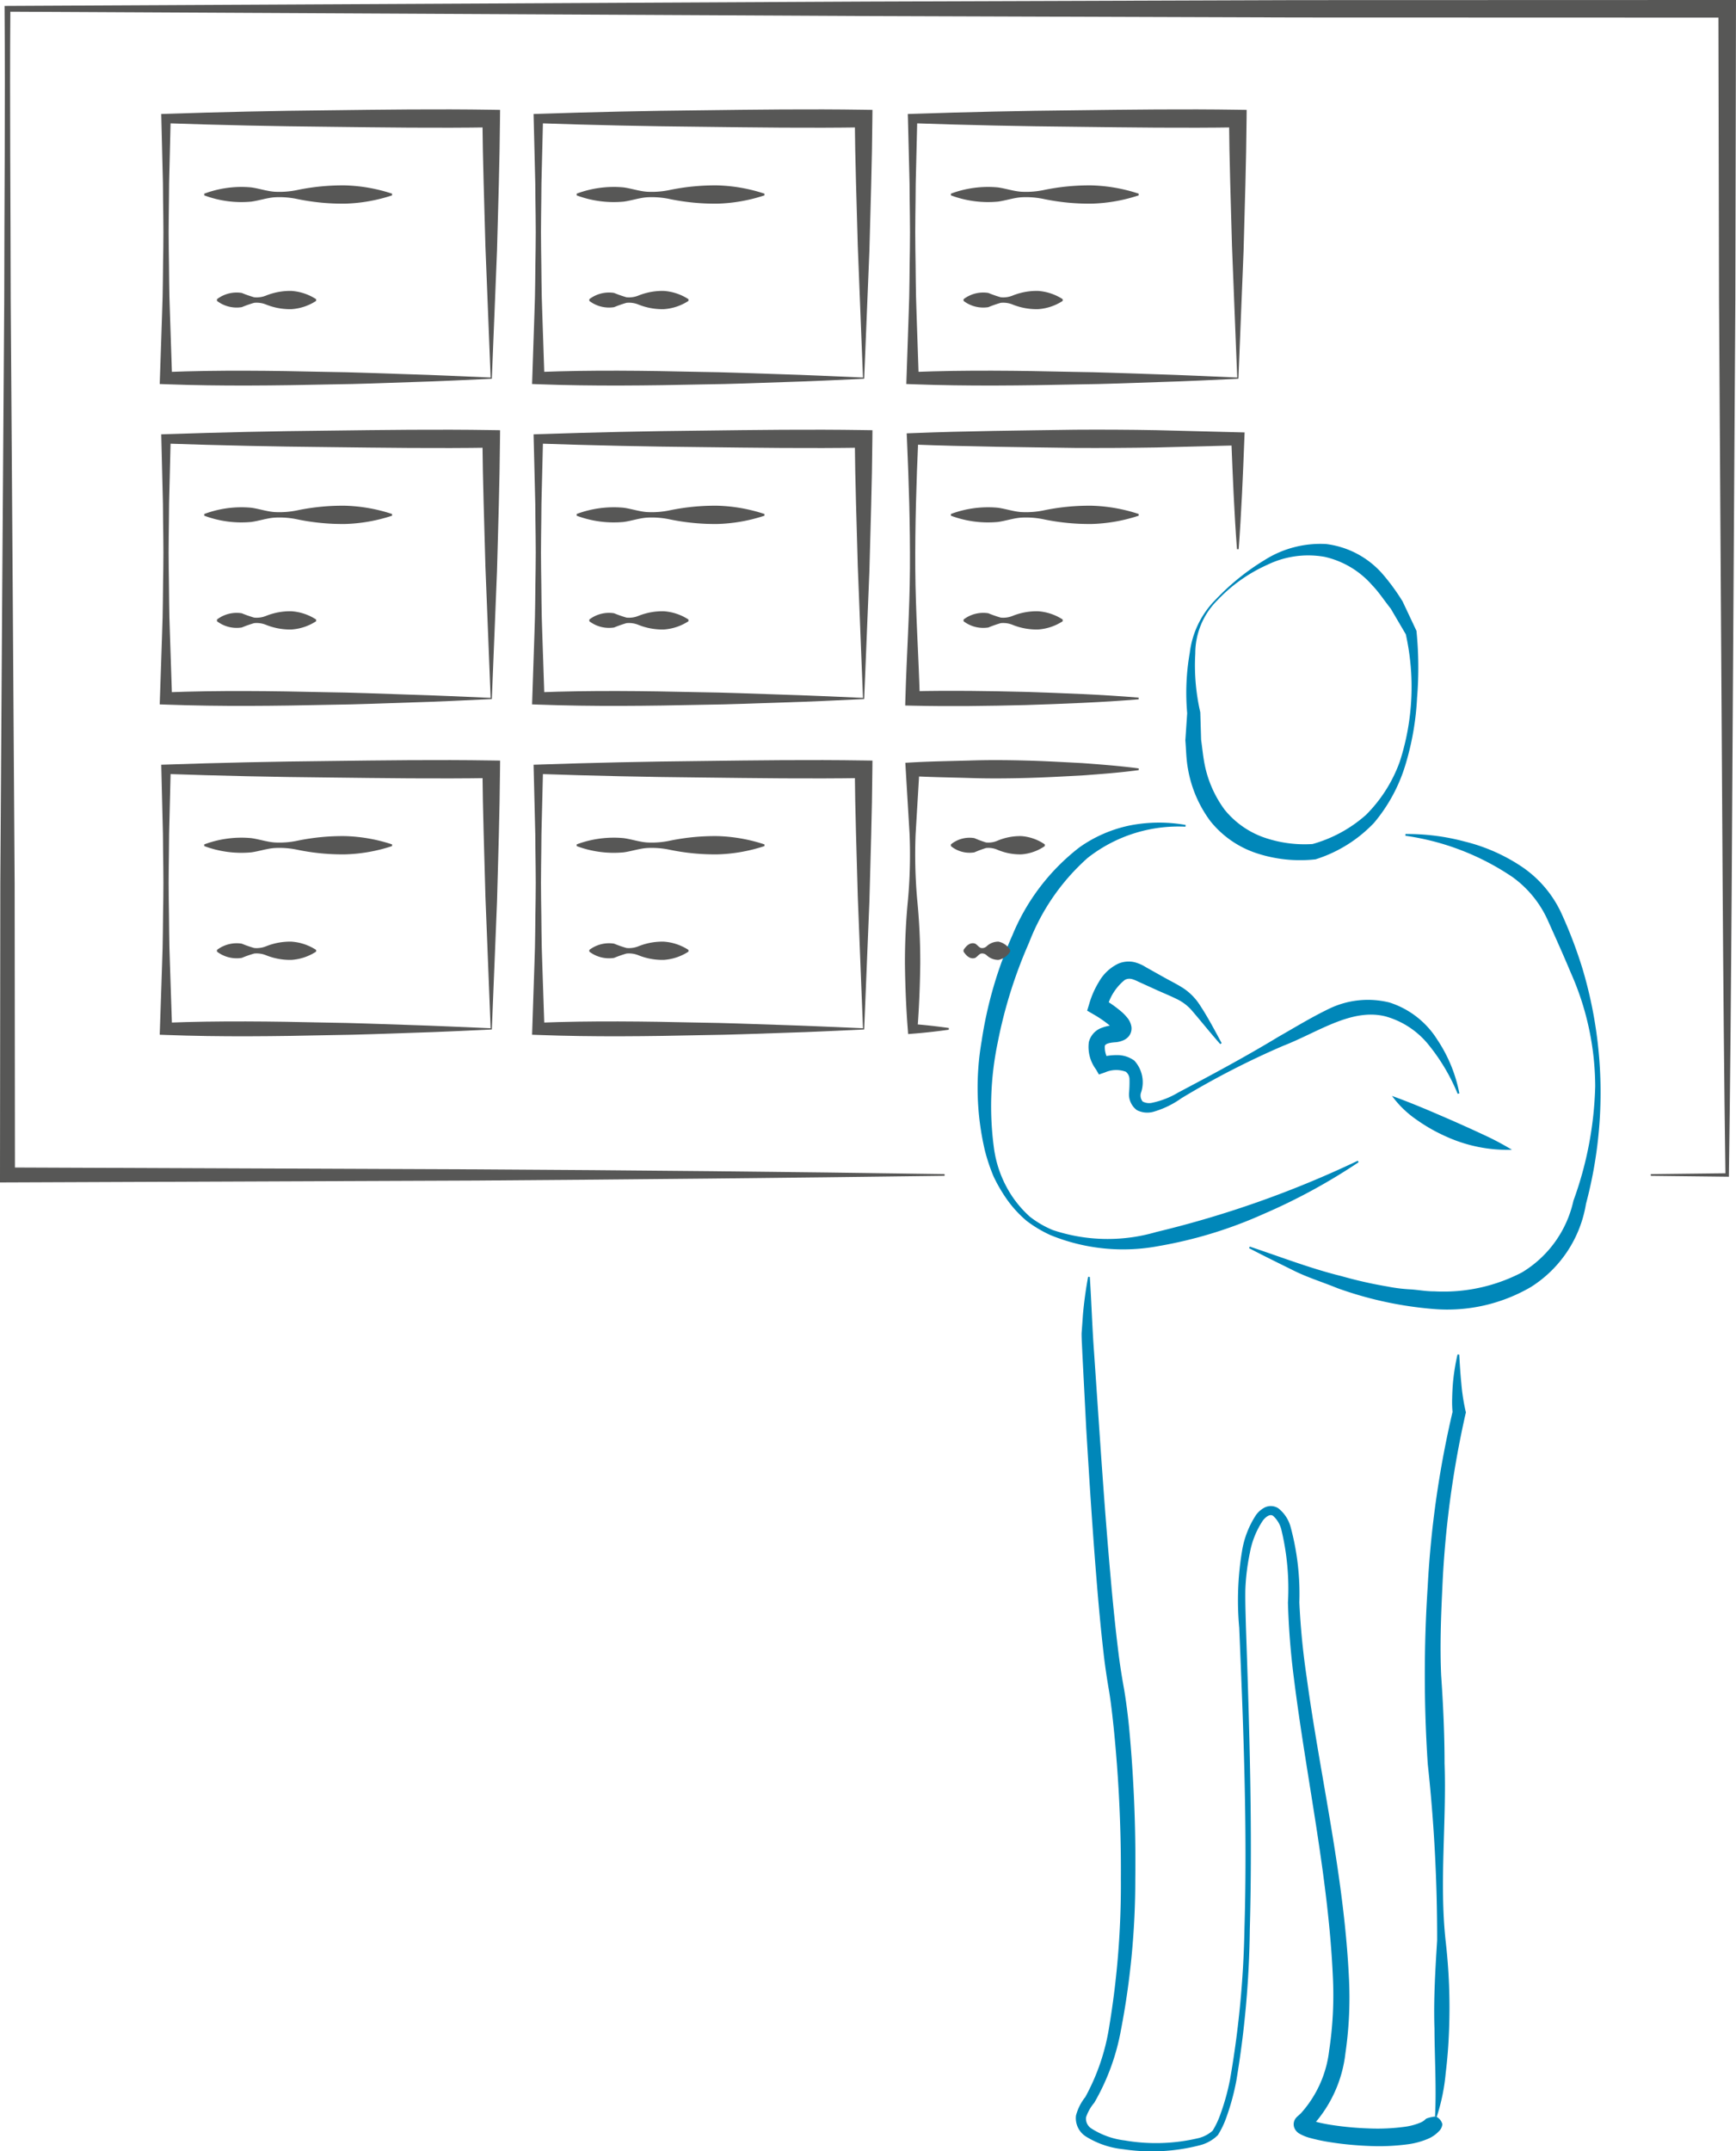<svg xmlns="http://www.w3.org/2000/svg" viewBox="0 0 68.863 85.292"><defs><style>.cls-1{fill:#575756;}.cls-2{fill:#0087b9;}</style></defs><title>Element 5</title><g id="Ebene_2" data-name="Ebene 2"><g id="Ebene_1-2" data-name="Ebene 1"><g id="Illustrationen"><path class="cls-1" d="M8.104,7.678a4.203,4.203,0,0,1,1.862-.248c.31.042.621.151.931.172a3.452,3.452,0,0,0,.931-.076,8.852,8.852,0,0,1,1.862-.176,6.503,6.503,0,0,1,1.862.328v.068a6.503,6.503,0,0,1-1.862.328,8.859,8.859,0,0,1-1.862-.176,3.452,3.452,0,0,0-.931-.076c-.31.021-.621.131-.931.172a4.203,4.203,0,0,1-1.862-.248Z"/><path class="cls-1" d="M8.607,11.862a1.286,1.286,0,0,1,.983-.248,4.567,4.567,0,0,0,.492.172.998.998,0,0,0,.492-.076,2.571,2.571,0,0,1,.983-.176,2.048,2.048,0,0,1,.983.328V11.93a2.048,2.048,0,0,1-.983.328,2.572,2.572,0,0,1-.983-.176.998.998,0,0,0-.492-.076,4.589,4.589,0,0,0-.492.172,1.286,1.286,0,0,1-.983-.248Z"/><path class="cls-1" d="M8.104,33.477a4.203,4.203,0,0,1,1.862-.248c.31.042.621.151.931.172a3.452,3.452,0,0,0,.931-.076,8.852,8.852,0,0,1,1.862-.176,6.503,6.503,0,0,1,1.862.328v.068a6.507,6.507,0,0,1-1.862.328,8.852,8.852,0,0,1-1.862-.176,3.456,3.456,0,0,0-.931-.076c-.31.021-.621.13-.931.172a4.203,4.203,0,0,1-1.862-.248Z"/><path class="cls-1" d="M8.607,37.661a1.286,1.286,0,0,1,.983-.248,4.567,4.567,0,0,0,.492.172.998.998,0,0,0,.492-.076,2.571,2.571,0,0,1,.983-.176,2.048,2.048,0,0,1,.983.328v.068a2.049,2.049,0,0,1-.983.328,2.571,2.571,0,0,1-.983-.176.999.999,0,0,0-.492-.076,4.589,4.589,0,0,0-.492.172,1.286,1.286,0,0,1-.983-.248Z"/><path class="cls-1" d="M8.104,20.378a4.203,4.203,0,0,1,1.862-.248c.31.042.621.151.931.172a3.456,3.456,0,0,0,.931-.076,8.852,8.852,0,0,1,1.862-.176,6.503,6.503,0,0,1,1.862.328v.068a6.503,6.503,0,0,1-1.862.328,8.852,8.852,0,0,1-1.862-.176,3.452,3.452,0,0,0-.931-.076c-.31.021-.621.13-.931.172a4.203,4.203,0,0,1-1.862-.248Z"/><path class="cls-1" d="M8.607,24.562a1.286,1.286,0,0,1,.983-.248,4.589,4.589,0,0,0,.492.172.998.998,0,0,0,.492-.076,2.572,2.572,0,0,1,.983-.176,2.048,2.048,0,0,1,.983.328V24.63a2.048,2.048,0,0,1-.983.328,2.571,2.571,0,0,1-.983-.176.998.998,0,0,0-.492-.076,4.567,4.567,0,0,0-.492.172,1.286,1.286,0,0,1-.983-.248Z"/><path class="cls-1" d="M37.469,46.617q-9.293.124-18.586.188L.297,46.879,0,46.88l0-.297L.012,35.024.088,23.466l.08-11.559C.172,8.055.212,4.202.182.349L.181.235.297.234,34.405.062,51.459.005,68.513,0h.35l-.001.349-.025,11.559-.072,11.559c-.055,7.706-.074,15.411-.183,23.117l-.001.07-.068-.001-3.03-.035v-.068l3.03-.035-.069.069c-.108-7.706-.128-15.411-.183-23.117L68.19,11.907,68.165.349l.348.349L51.459.693,34.405.636.297.463.411.349c-.03,3.853.01,7.706.014,11.559l.08,11.559L.581,35.024.593,46.583l-.296-.296,18.586.074q9.293.051,18.586.188Z"/><path class="cls-1" d="M19.51,15.016c-1.029.048-2.074.101-3.143.132-1.066.034-2.137.08-3.228.092-2.169.048-4.372.076-6.553-.006l-.25-.009.008-.233L6.43,12.419c.036-.858.03-1.716.047-2.573C6.492,8.988,6.466,8.13,6.463,7.272L6.4,4.699,6.395,4.52l.19-.006q3.225-.11,6.45-.141c2.15-.027,4.3-.056,6.45-.022l.352.005-.003.344c-.014,1.758-.073,3.51-.119,5.242Zm-.048-.048L19.255,9.75c-.045-1.699-.105-3.378-.119-5.051l.349.349c-2.15.034-4.3.004-6.45-.022q-3.225-.029-6.45-.141l.185-.186L6.708,7.272c-.003.858-.029,1.716-.014,2.573.017.858.011,1.716.047,2.573l.086,2.573L6.585,14.75c2.119-.083,4.216-.054,6.348-.006,1.059.012,2.138.058,3.222.092C17.236,14.867,18.341,14.92,19.462,14.968Z"/><path class="cls-2" d="M53.894,46.078a23.494,23.494,0,0,1-3.783,2.057,17.319,17.319,0,0,1-4.143,1.266,7.613,7.613,0,0,1-4.304-.435,4.941,4.941,0,0,1-.94-.562,4.561,4.561,0,0,1-.747-.803,6.243,6.243,0,0,1-.559-.946,7.293,7.293,0,0,1-.35-1.041,10.859,10.859,0,0,1-.127-4.35,16.196,16.196,0,0,1,1.218-4.184,8.483,8.483,0,0,1,2.666-3.49,5.317,5.317,0,0,1,2.036-.872,6.029,6.029,0,0,1,2.171-.011l-.007.068a5.833,5.833,0,0,0-3.881,1.239,8.635,8.635,0,0,0-2.324,3.359A18.726,18.726,0,0,0,39.57,41.369a12.324,12.324,0,0,0-.14,4.165,4.543,4.543,0,0,0,.741,1.928,4.338,4.338,0,0,0,.685.779,3.94,3.94,0,0,0,.897.523,6.856,6.856,0,0,0,4.114.081A40.65,40.65,0,0,0,53.86,46.02Z"/><path class="cls-2" d="M55.75,33.066a8.779,8.779,0,0,1,2.35.298,7.123,7.123,0,0,1,2.209.96,4.504,4.504,0,0,1,1.618,1.863,18.155,18.155,0,0,1,.844,2.21,17.141,17.141,0,0,1,.135,9.355l.009-.041a4.816,4.816,0,0,1-2.185,3.313,6.588,6.588,0,0,1-3.872.873,14.781,14.781,0,0,1-3.805-.825c-.597-.245-1.216-.432-1.789-.724-.576-.285-1.152-.566-1.717-.863l.029-.061c1.215.404,2.397.864,3.625,1.167a17.162,17.162,0,0,0,1.836.415,6.337,6.337,0,0,0,.925.114c.309.02.617.081.924.077a6.733,6.733,0,0,0,3.488-.751,4.43,4.43,0,0,0,2.031-2.8l.009-.041a14.247,14.247,0,0,0,.864-4.539,11.163,11.163,0,0,0-.969-4.502c-.297-.711-.616-1.419-.934-2.125a4.268,4.268,0,0,0-1.381-1.669,10.104,10.104,0,0,0-4.246-1.635Z"/><path class="cls-2" d="M55.218,43.45c.854.308,1.625.645,2.411.986.39.173.781.348,1.172.531a11.208,11.208,0,0,1,1.174.618,5.88,5.88,0,0,1-2.619-.529,6.728,6.728,0,0,1-1.167-.665A3.995,3.995,0,0,1,55.218,43.45Z"/><path class="cls-2" d="M57.822,43.366a7.726,7.726,0,0,0-1.13-1.914A3.355,3.355,0,0,0,54.973,40.3c-1.357-.348-2.679.622-4.081,1.167a33.098,33.098,0,0,0-4.033,2.077,3.619,3.619,0,0,1-1.06.521.914.914,0,0,1-.702-.052.777.777,0,0,1-.31-.686,4.687,4.687,0,0,0,.017-.54.384.384,0,0,0-.145-.296,1.104,1.104,0,0,0-.826.026l-.241.084-.119-.206a1.482,1.482,0,0,1-.281-1.079.809.809,0,0,1,.459-.546,1.77,1.77,0,0,1,.518-.126.319.319,0,0,0,.102-.027.127.127,0,0,0-.048.048.217.217,0,0,0-.036.142c.032.075-.062-.075-.15-.135a4.684,4.684,0,0,0-.661-.457l-.251-.146.081-.266a3.562,3.562,0,0,1,.381-.869,1.77,1.77,0,0,1,.765-.725,1.06,1.06,0,0,1,.614-.069,1.534,1.534,0,0,1,.487.205l.739.414c.248.139.501.261.762.43a2.279,2.279,0,0,1,.649.67c.323.49.583.992.857,1.497l-.056.039c-.379-.428-.74-.882-1.101-1.302a1.823,1.823,0,0,0-.603-.474c-.232-.117-.5-.227-.761-.343l-.786-.357c-.265-.132-.371-.139-.523-.077a2.054,2.054,0,0,0-.726,1.155l-.17-.412a4.893,4.893,0,0,1,.78.55,1.951,1.951,0,0,1,.189.198.762.762,0,0,1,.176.363.501.501,0,0,1-.076.353.559.559,0,0,1-.217.184.98.98,0,0,1-.321.088c-.327.02-.426.082-.439.149a.939.939,0,0,0,.165.582l-.359-.121a2.144,2.144,0,0,1,.654-.099,1.145,1.145,0,0,1,.712.22,1.272,1.272,0,0,1,.256,1.29.38.38,0,0,0,.072.329.543.543,0,0,0,.4.045,3.334,3.334,0,0,0,1.006-.398c1.342-.709,2.676-1.423,3.977-2.211.666-.379,1.294-.766,2.006-1.11a3.535,3.535,0,0,1,2.406-.25,3.491,3.491,0,0,1,1.889,1.466,5.795,5.795,0,0,1,.879,2.135Z"/><path class="cls-2" d="M48.244,23.749a9.34,9.34,0,0,1,1.921-1.546,4.128,4.128,0,0,1,2.448-.633,3.551,3.551,0,0,1,2.271,1.234,8.498,8.498,0,0,1,.752,1.037l.537,1.139.014.029.003.023a14.636,14.636,0,0,1,.021,2.644,10.982,10.982,0,0,1-.445,2.593,6.483,6.483,0,0,1-1.258,2.35,5.449,5.449,0,0,1-2.303,1.444l-.017.006-.026.003a5.519,5.519,0,0,1-2.251-.224,3.921,3.921,0,0,1-1.899-1.293,4.844,4.844,0,0,1-.892-2.094c-.067-.368-.069-.742-.1-1.11l.074-1.095.003.064a9.167,9.167,0,0,1,.098-2.438A3.611,3.611,0,0,1,48.244,23.749Zm.047.049a2.97,2.97,0,0,0-.877,2.112,8.287,8.287,0,0,0,.196,2.319l.002.007.002.058.031,1.033c.048.336.078.676.145,1.003a4.5,4.5,0,0,0,.788,1.772A3.507,3.507,0,0,0,50.132,33.2a4.914,4.914,0,0,0,1.948.262l-.043.009a5.367,5.367,0,0,0,2.149-1.164A5.705,5.705,0,0,0,55.528,30.19a9.618,9.618,0,0,0,.228-5.082l.016.052-.606-1.032c-.246-.304-.459-.641-.726-.916a3.54,3.54,0,0,0-1.9-1.136,3.72,3.72,0,0,0-2.275.32A6.21,6.21,0,0,0,48.291,23.798Z"/><path class="cls-2" d="M56.925,83.915c.058-1.161-.018-2.322-.023-3.486-.039-1.163.033-2.328.106-3.496a63.617,63.617,0,0,0-.372-6.993,53.444,53.444,0,0,1-.003-7.03,39.386,39.386,0,0,1,.998-6.983l-.005.12a4.312,4.312,0,0,1-.022-.608c.004-.197.014-.393.029-.588a8.451,8.451,0,0,1,.184-1.153l.068.006c.021.386.045.768.083,1.146a7.784,7.784,0,0,0,.169,1.097l.012.05-.017.069a38.959,38.959,0,0,0-.917,6.877c-.056,1.156-.099,2.327-.048,3.476.08,1.16.135,2.328.135,3.496.082,2.336-.209,4.681.04,7.012a22.977,22.977,0,0,1,.14,3.509c-.02.586-.062,1.172-.135,1.757a7.784,7.784,0,0,1-.357,1.737Z"/><path class="cls-2" d="M43.231,50.627c.065,1.003.094,1.995.167,2.975l.203,2.985c.136,1.989.278,3.979.456,5.963.087.992.186,1.983.308,2.966.061.499.136.962.227,1.467.083.502.146,1.001.196,1.502a56.48,56.48,0,0,1,.246,6.011,31.522,31.522,0,0,1-.571,6,8.915,8.915,0,0,1-1.055,2.87,1.746,1.746,0,0,0-.326.574.46.46,0,0,0,.221.454,3.135,3.135,0,0,0,1.31.467,7.3,7.3,0,0,0,2.9-.085,1.325,1.325,0,0,0,.589-.301,3.34,3.34,0,0,0,.301-.631,9.005,9.005,0,0,0,.393-1.42,38.774,38.774,0,0,0,.568-5.932c.12-3.985-.039-7.974-.207-11.96a11.923,11.923,0,0,1,.108-3.019,3.681,3.681,0,0,1,.564-1.457,1.001,1.001,0,0,1,.348-.294.551.551,0,0,1,.527.034,1.411,1.411,0,0,1,.482.709,10.148,10.148,0,0,1,.356,3.022A29.505,29.505,0,0,0,51.83,66.48c.535,3.938,1.477,7.838,1.676,11.877a15.243,15.243,0,0,1-.137,3.051,5.115,5.115,0,0,1-1.303,2.869l-.154.141c-.028.022.009.002.042-.054a.301.301,0,0,0,.019-.247c-.06-.117-.069-.09-.067-.097a1.33,1.33,0,0,0,.256.092,6.419,6.419,0,0,0,.694.141,12.372,12.372,0,0,0,1.448.132,7.977,7.977,0,0,0,1.427-.066,2.438,2.438,0,0,0,.625-.17.601.601,0,0,0,.191-.128c.023-.032-.003.003.051-.034a1.522,1.522,0,0,1,.328-.073l.066.016a.458.458,0,0,1,.223.286.437.437,0,0,1-.14.284,1.287,1.287,0,0,1-.421.293,3.1,3.1,0,0,1-.815.222,8.632,8.632,0,0,1-1.559.064,13.033,13.033,0,0,1-1.53-.15,7.041,7.041,0,0,1-.771-.163,1.734,1.734,0,0,1-.439-.177.471.471,0,0,1-.197-.228.395.395,0,0,1,.027-.337.499.499,0,0,1,.105-.122l.123-.111A4.481,4.481,0,0,0,52.724,81.3a14.657,14.657,0,0,0,.148-2.918c-.175-3.948-1.048-7.864-1.545-11.836a30.034,30.034,0,0,1-.237-3.007,9.984,9.984,0,0,0-.265-2.907,1.1,1.1,0,0,0-.317-.527c-.109-.087-.26-.006-.405.168a3.394,3.394,0,0,0-.526,1.305A8.585,8.585,0,0,0,49.4,63.034c-.008.487.011.99.024,1.487.138,3.987.263,7.982.153,11.976a38.969,38.969,0,0,1-.531,5.976,9.256,9.256,0,0,1-.395,1.463,3.405,3.405,0,0,1-.342.715,1.558,1.558,0,0,1-.713.401,7.594,7.594,0,0,1-3.039.158,3.45,3.45,0,0,1-1.49-.51.861.861,0,0,1-.385-.826,1.99,1.99,0,0,1,.371-.736,8.515,8.515,0,0,0,.939-2.74,34.335,34.335,0,0,0,.47-5.909,55.947,55.947,0,0,0-.28-5.944c-.051-.492-.105-.984-.182-1.467-.083-.477-.163-1-.219-1.492-.115-.998-.206-1.994-.286-2.99-.162-1.992-.288-3.985-.408-5.978l-.154-2.991c-.009-.253-.028-.49-.029-.756l.054-.756q.067-.75.205-1.493Z"/><path class="cls-1" d="M19.51,40.815c-1.029.048-2.074.101-3.143.132-1.066.034-2.137.08-3.228.092-2.169.048-4.372.076-6.553-.006l-.25-.009.008-.233L6.43,38.218c.036-.858.03-1.716.047-2.573.015-.858-.011-1.716-.014-2.573L6.4,30.498l-.004-.179.19-.006q3.225-.11,6.45-.141c2.15-.027,4.3-.056,6.45-.022l.352.005-.003.344c-.014,1.758-.073,3.51-.119,5.242Zm-.048-.048-.206-5.218c-.045-1.699-.105-3.378-.119-5.051l.349.349c-2.15.034-4.3.004-6.45-.022q-3.225-.029-6.45-.141l.185-.186-.063,2.573c-.003.858-.029,1.716-.014,2.573.017.858.011,1.716.047,2.573l.086,2.573-.242-.242c2.119-.083,4.216-.054,6.348-.006,1.059.012,2.138.058,3.222.092C17.236,40.667,18.341,40.719,19.462,40.767Z"/><path class="cls-1" d="M19.51,27.716c-1.029.048-2.074.101-3.143.132-1.066.034-2.137.08-3.228.093-2.169.048-4.372.076-6.553-.006l-.25-.009.008-.233L6.43,25.119c.036-.858.03-1.716.047-2.573.015-.858-.011-1.716-.014-2.573L6.4,17.399,6.395,17.22l.19-.006q3.225-.11,6.45-.141c2.15-.027,4.3-.056,6.45-.022l.352.005-.003.344c-.014,1.758-.073,3.51-.119,5.242Zm-.048-.048L19.255,22.45c-.045-1.699-.105-3.378-.119-5.051l.349.349c-2.15.034-4.3.004-6.45-.022q-3.225-.029-6.45-.141l.185-.186-.063,2.573c-.003.858-.029,1.716-.014,2.573.017.858.011,1.716.047,2.573l.086,2.573L6.585,27.45c2.119-.083,4.216-.054,6.348-.006,1.059.012,2.138.058,3.222.093C17.236,27.568,18.341,27.62,19.462,27.668Z"/><path class="cls-1" d="M34.28,15.016c-1.029.048-2.074.101-3.143.132-1.066.034-2.137.08-3.228.092-2.169.048-4.372.076-6.553-.006l-.25-.009.008-.233L21.2,12.419c.036-.858.03-1.716.047-2.573s-.011-1.716-.014-2.573L21.17,4.699,21.166,4.52l.19-.006q3.225-.11,6.45-.141c2.15-.027,4.3-.056,6.45-.022l.352.005-.003.344c-.013,1.758-.073,3.51-.118,5.242Zm-.048-.048L34.026,9.75c-.045-1.699-.105-3.378-.119-5.051l.349.349c-2.15.034-4.3.004-6.45-.022q-3.225-.029-6.45-.141l.185-.186-.063,2.573c-.003.858-.029,1.716-.014,2.573.017.858.011,1.716.047,2.573l.086,2.573-.242-.242c2.119-.083,4.216-.054,6.347-.006,1.059.012,2.138.058,3.222.092C32.006,14.867,33.111,14.92,34.232,14.968Z"/><path class="cls-1" d="M22.875,7.678a4.203,4.203,0,0,1,1.862-.248c.31.042.621.151.931.172a3.454,3.454,0,0,0,.931-.076,8.849,8.849,0,0,1,1.862-.176,6.502,6.502,0,0,1,1.862.328v.068a6.502,6.502,0,0,1-1.862.328,8.856,8.856,0,0,1-1.862-.176,3.454,3.454,0,0,0-.931-.076c-.31.021-.621.131-.931.172a4.203,4.203,0,0,1-1.862-.248Z"/><path class="cls-1" d="M23.377,11.862a1.286,1.286,0,0,1,.983-.248,4.567,4.567,0,0,0,.492.172.998.998,0,0,0,.492-.076,2.57,2.57,0,0,1,.983-.176,2.048,2.048,0,0,1,.983.328V11.93a2.048,2.048,0,0,1-.983.328,2.572,2.572,0,0,1-.983-.176.998.998,0,0,0-.492-.076,4.589,4.589,0,0,0-.492.172,1.286,1.286,0,0,1-.983-.248Z"/><path class="cls-1" d="M34.28,40.815c-1.029.048-2.074.101-3.143.132-1.066.034-2.137.08-3.228.092-2.169.048-4.372.076-6.553-.006l-.25-.009.008-.233L21.2,38.218c.036-.858.03-1.716.047-2.573s-.011-1.716-.014-2.573L21.17,30.498l-.004-.179.19-.006q3.225-.11,6.45-.141c2.15-.027,4.3-.056,6.45-.022l.352.005-.003.344c-.013,1.758-.073,3.51-.118,5.242Zm-.048-.048-.206-5.218c-.045-1.699-.105-3.378-.119-5.051l.349.349c-2.15.034-4.3.004-6.45-.022q-3.225-.029-6.45-.141l.185-.186-.063,2.573c-.003.858-.029,1.716-.014,2.573.017.858.011,1.716.047,2.573l.086,2.573-.242-.242c2.119-.083,4.216-.054,6.347-.006,1.059.012,2.138.058,3.222.092C32.006,40.667,33.111,40.719,34.232,40.767Z"/><path class="cls-1" d="M22.875,33.477a4.203,4.203,0,0,1,1.862-.248c.31.042.621.151.931.172a3.454,3.454,0,0,0,.931-.076,8.849,8.849,0,0,1,1.862-.176,6.502,6.502,0,0,1,1.862.328v.068a6.506,6.506,0,0,1-1.862.328,8.849,8.849,0,0,1-1.862-.176,3.458,3.458,0,0,0-.931-.076c-.31.021-.621.13-.931.172a4.203,4.203,0,0,1-1.862-.248Z"/><path class="cls-1" d="M23.377,37.661a1.286,1.286,0,0,1,.983-.248,4.567,4.567,0,0,0,.492.172.998.998,0,0,0,.492-.076,2.57,2.57,0,0,1,.983-.176,2.048,2.048,0,0,1,.983.328v.068a2.049,2.049,0,0,1-.983.328,2.57,2.57,0,0,1-.983-.176.999.999,0,0,0-.492-.076,4.589,4.589,0,0,0-.492.172,1.286,1.286,0,0,1-.983-.248Z"/><path class="cls-1" d="M34.28,27.716c-1.029.048-2.074.101-3.143.132-1.066.034-2.137.08-3.228.093-2.169.048-4.372.076-6.553-.006l-.25-.009.008-.233L21.2,25.119c.036-.858.03-1.716.047-2.573s-.011-1.716-.014-2.573L21.17,17.399l-.004-.179.19-.006q3.225-.11,6.45-.141c2.15-.027,4.3-.056,6.45-.022l.352.005-.003.344c-.013,1.758-.073,3.51-.118,5.242Zm-.048-.048L34.026,22.45c-.045-1.699-.105-3.378-.119-5.051l.349.349c-2.15.034-4.3.004-6.45-.022q-3.225-.029-6.45-.141l.185-.186-.063,2.573c-.003.858-.029,1.716-.014,2.573.017.858.011,1.716.047,2.573l.086,2.573-.242-.242c2.119-.083,4.216-.054,6.347-.006,1.059.012,2.138.058,3.222.093C32.006,27.568,33.111,27.62,34.232,27.668Z"/><path class="cls-1" d="M22.875,20.378a4.203,4.203,0,0,1,1.862-.248c.31.042.621.151.931.172a3.458,3.458,0,0,0,.931-.076,8.849,8.849,0,0,1,1.862-.176,6.502,6.502,0,0,1,1.862.328v.068a6.502,6.502,0,0,1-1.862.328,8.849,8.849,0,0,1-1.862-.176,3.454,3.454,0,0,0-.931-.076c-.31.021-.621.13-.931.172a4.203,4.203,0,0,1-1.862-.248Z"/><path class="cls-1" d="M23.377,24.562a1.286,1.286,0,0,1,.983-.248,4.589,4.589,0,0,0,.492.172.998.998,0,0,0,.492-.076,2.572,2.572,0,0,1,.983-.176,2.048,2.048,0,0,1,.983.328V24.63a2.048,2.048,0,0,1-.983.328,2.57,2.57,0,0,1-.983-.176.998.998,0,0,0-.492-.076,4.567,4.567,0,0,0-.492.172,1.286,1.286,0,0,1-.983-.248Z"/><path class="cls-1" d="M49.125,15.016c-1.029.048-2.074.101-3.143.132-1.066.034-2.137.08-3.228.092-2.169.048-4.372.076-6.553-.006l-.25-.009.008-.233.087-2.573c.036-.858.03-1.716.047-2.573.015-.858-.011-1.716-.014-2.573l-.063-2.573L36.01,4.52l.19-.006q3.225-.11,6.45-.141c2.15-.027,4.3-.056,6.45-.022l.352.005-.003.344c-.014,1.758-.073,3.51-.119,5.242Zm-.048-.048L48.87,9.75c-.045-1.699-.105-3.378-.118-5.051l.349.349c-2.15.034-4.3.004-6.45-.022q-3.225-.029-6.45-.141l.186-.186-.063,2.573c-.003.858-.029,1.716-.014,2.573.017.858.011,1.716.047,2.573l.087,2.573-.242-.242c2.119-.083,4.216-.054,6.347-.006,1.059.012,2.138.058,3.222.092C46.851,14.867,47.956,14.92,49.077,14.968Z"/><path class="cls-1" d="M37.72,7.678a4.204,4.204,0,0,1,1.862-.248c.31.042.621.151.931.172a3.453,3.453,0,0,0,.931-.076,8.851,8.851,0,0,1,1.862-.176,6.503,6.503,0,0,1,1.862.328v.068a6.503,6.503,0,0,1-1.862.328,8.857,8.857,0,0,1-1.862-.176,3.453,3.453,0,0,0-.931-.076c-.31.021-.621.131-.931.172A4.204,4.204,0,0,1,37.72,7.745Z"/><path class="cls-1" d="M38.222,11.862a1.286,1.286,0,0,1,.983-.248,4.569,4.569,0,0,0,.492.172.998.998,0,0,0,.492-.076,2.57,2.57,0,0,1,.983-.176,2.049,2.049,0,0,1,.983.328V11.93a2.049,2.049,0,0,1-.983.328,2.572,2.572,0,0,1-.983-.176.998.998,0,0,0-.492-.076,4.591,4.591,0,0,0-.492.172,1.286,1.286,0,0,1-.983-.248Z"/><path class="cls-1" d="M37.636,40.825q-.718.102-1.436.158l-.176.014-.016-.206c-.067-.858-.1-1.716-.111-2.573a25.356,25.356,0,0,1,.123-2.573,20.159,20.159,0,0,0,.061-2.573l-.154-2.573-.015-.257.289-.016c.747-.042,1.494-.051,2.242-.073.747-.025,1.495-.019,2.242,0s1.494.063,2.242.101c.747.056,1.494.111,2.242.211v.068c-.747.101-1.494.156-2.242.211-.747.039-1.495.082-2.242.101s-1.494.025-2.242,0c-.747-.023-1.494-.032-2.242-.073l.273-.273-.154,2.573a20.196,20.196,0,0,0,.061,2.573,25.299,25.299,0,0,1,.123,2.573c-.011.858-.044,1.716-.11,2.573l-.192-.192q.718.055,1.436.158Z"/><path class="cls-1" d="M37.72,33.477a1.169,1.169,0,0,1,.931-.248,4.172,4.172,0,0,0,.465.172.901.901,0,0,0,.466-.076,2.318,2.318,0,0,1,.931-.176,1.87,1.87,0,0,1,.931.328v.068a1.871,1.871,0,0,1-.931.328,2.318,2.318,0,0,1-.931-.176.902.902,0,0,0-.466-.076,4.192,4.192,0,0,0-.465.172,1.169,1.169,0,0,1-.931-.248Z"/><path class="cls-1" d="M38.222,37.661c.154-.234.308-.301.462-.248.077.042.154.151.231.172a.258.258,0,0,0,.231-.076.677.677,0,0,1,.462-.176.718.718,0,0,1,.462.328v.068a.718.718,0,0,1-.462.328.677.677,0,0,1-.462-.176.258.258,0,0,0-.231-.076c-.077.021-.154.13-.231.172-.154.052-.308-.015-.462-.248Z"/><path class="cls-1" d="M45.167,27.726c-1.494.124-2.989.178-4.483.227-1.494.038-2.989.059-4.483.025l-.294-.007.008-.28c.048-1.716.17-3.431.18-5.147s-.043-3.431-.119-5.147l-.01-.216.235-.009c2.15-.085,4.3-.104,6.45-.135q1.613-.011,3.225.018l3.225.083.27.007-.01.253c-.057,1.459-.117,2.917-.226,4.376h-.068c-.109-1.459-.169-2.917-.226-4.376l.26.26-3.225.083q-1.613.026-3.225.018c-2.15-.031-4.3-.051-6.45-.135l.225-.225c-.076,1.716-.13,3.431-.119,5.147s.132,3.431.18,5.147l-.286-.286c1.494-.034,2.989-.013,4.483.025,1.494.049,2.989.103,4.483.227Z"/><path class="cls-1" d="M37.72,20.378a4.204,4.204,0,0,1,1.862-.248c.31.042.621.151.931.172a3.457,3.457,0,0,0,.931-.076,8.851,8.851,0,0,1,1.862-.176,6.503,6.503,0,0,1,1.862.328v.068a6.503,6.503,0,0,1-1.862.328,8.851,8.851,0,0,1-1.862-.176,3.453,3.453,0,0,0-.931-.076c-.31.021-.621.13-.931.172a4.204,4.204,0,0,1-1.862-.248Z"/><path class="cls-1" d="M38.222,24.562a1.286,1.286,0,0,1,.983-.248,4.591,4.591,0,0,0,.492.172.998.998,0,0,0,.492-.076,2.572,2.572,0,0,1,.983-.176,2.049,2.049,0,0,1,.983.328V24.63a2.049,2.049,0,0,1-.983.328,2.57,2.57,0,0,1-.983-.176.998.998,0,0,0-.492-.076,4.569,4.569,0,0,0-.492.172,1.286,1.286,0,0,1-.983-.248Z"/></g></g></g></svg>